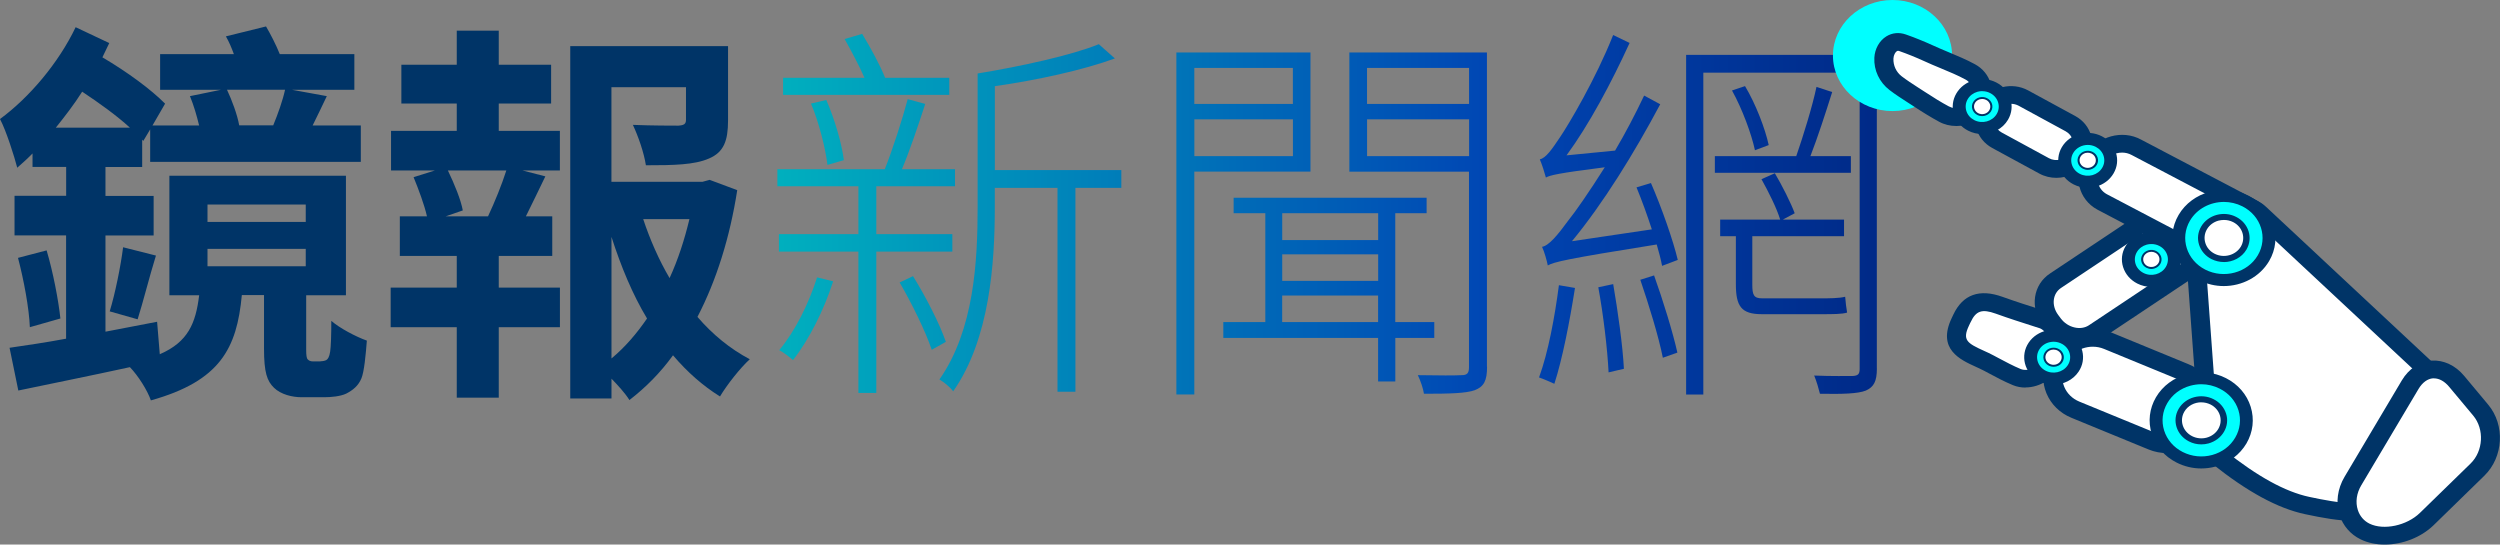 <svg width="101" height="22" viewBox="0 0 101 22" fill="none" xmlns="http://www.w3.org/2000/svg">
<rect x="0" y="0" width="101" height="22" fill="#808080" stroke="none"/>
<g id="&#232;&#179;&#135;&#231;&#148;&#162; 1 2" clip-path="url(#clip0_359_587)">
<g id="&#229;&#156;&#150;&#229;&#177;&#164; 1">
<g id="Group">
<path id="Vector" d="M12.953 14.594C13.046 14.594 13.123 14.577 13.183 14.546C13.243 14.515 13.307 14.418 13.338 14.209C13.369 14.001 13.385 13.555 13.385 12.962C13.708 13.249 14.373 13.602 14.821 13.761C14.774 14.368 14.712 15.009 14.604 15.28C14.479 15.583 14.265 15.759 13.985 15.903C13.753 16.015 13.367 16.048 13.106 16.048H12.179C11.809 16.048 11.346 15.937 11.067 15.664C10.79 15.391 10.666 15.056 10.666 14.081V11.922H9.77C9.569 14.081 8.891 15.393 6.096 16.176C5.957 15.775 5.587 15.184 5.248 14.833C3.641 15.184 2.037 15.505 0.74 15.777L0.386 14.05C1.035 13.955 1.822 13.842 2.67 13.683V9.509H0.587V7.91H2.673V6.743H1.314V6.2C1.112 6.408 0.897 6.601 0.696 6.776C0.587 6.344 0.248 5.272 0 4.809C1.175 3.946 2.362 2.553 3.056 1.099L4.414 1.74C4.321 1.932 4.228 2.124 4.137 2.316C5.141 2.907 6.099 3.611 6.67 4.188L6.161 5.068H8.044C7.951 4.683 7.827 4.252 7.674 3.884L8.924 3.628H6.469V2.188H9.449C9.356 1.932 9.247 1.675 9.126 1.469L10.748 1.068C10.934 1.388 11.149 1.804 11.304 2.188H14.316V3.628H11.798L13.203 3.884C13.001 4.316 12.802 4.716 12.631 5.068H14.577V6.539H6.067V5.227L5.79 5.692L5.744 5.644V6.747H4.261V7.915H6.207V9.514H4.261V13.4L6.347 12.999L6.455 14.311C7.599 13.815 7.907 13.063 8.046 11.929H6.843V7.099H13.976V11.929H12.37V14.135C12.37 14.344 12.385 14.472 12.432 14.519C12.479 14.567 12.54 14.6 12.634 14.6H12.957L12.953 14.594ZM1.884 10.117C2.145 10.997 2.362 12.131 2.44 12.867L1.206 13.218C1.175 12.449 0.96 11.299 0.727 10.418L1.886 10.115L1.884 10.117ZM5.25 5.159C4.709 4.663 4.015 4.167 3.32 3.704C2.996 4.217 2.624 4.696 2.254 5.159H5.25ZM4.432 12.579C4.649 11.875 4.88 10.741 4.973 9.989L6.3 10.325C6.023 11.222 5.775 12.228 5.56 12.9L4.432 12.579ZM8.383 8.966H12.352V8.262H8.383V8.966ZM8.383 10.757H12.352V10.053H8.383V10.757ZM9.17 3.624C9.372 4.055 9.587 4.632 9.664 5.064H11.038C11.224 4.615 11.424 4.055 11.517 3.624H9.17Z" fill="#003467"/>
<path id="Vector_2" d="M20.148 5.287H22.619V6.886H21.105L22.032 7.125C21.77 7.685 21.491 8.229 21.245 8.741H22.311V10.34H20.15V11.619H22.621V13.218H20.15V16.065H18.453V13.218H15.783V11.619H18.453V10.34H16.153V8.741H17.25C17.141 8.262 16.911 7.654 16.709 7.158L17.573 6.886H15.798V5.287H18.453V4.184H16.215V2.615H18.453V1.24H20.15V2.615H22.265V4.184H20.15V5.287H20.148ZM19.716 8.741C19.993 8.15 20.272 7.462 20.456 6.886H18.094C18.355 7.429 18.619 8.069 18.697 8.501L18.001 8.741H19.714H19.716ZM29.784 7.685C29.491 9.571 28.95 11.315 28.177 12.803C28.795 13.521 29.504 14.098 30.291 14.513C29.905 14.864 29.365 15.552 29.088 16.017C28.392 15.585 27.76 15.025 27.189 14.354C26.679 15.059 26.092 15.649 25.429 16.162C25.258 15.889 24.981 15.585 24.704 15.298V16.098H23.038V1.863H29.413V4.869C29.413 5.685 29.243 6.148 28.642 6.404C28.055 6.661 27.222 6.677 26.094 6.677C26.016 6.165 25.786 5.51 25.569 5.045C26.324 5.076 27.175 5.076 27.406 5.076C27.636 5.059 27.714 5.012 27.714 4.836V3.524H24.702V7.346H28.376L28.669 7.266L29.781 7.681L29.784 7.685ZM24.704 14.482C25.261 14.017 25.724 13.474 26.14 12.867C25.553 11.892 25.09 10.772 24.704 9.571V14.482ZM25.985 8.852C26.262 9.685 26.619 10.499 27.051 11.235C27.39 10.499 27.654 9.683 27.853 8.852H25.985Z" fill="#003467"/>
<path id="Vector_3" d="M35.403 10.164V15.874H34.679V10.164H31.468V9.46H34.679V7.524H31.406V6.836H35.745C36.068 6.02 36.454 4.822 36.671 4.006L37.38 4.198C37.103 5.045 36.762 6.07 36.438 6.836H38.583V7.524H35.403V9.46H38.475V10.164H35.403ZM33.659 11.365C33.289 12.532 32.671 13.747 32.037 14.548C31.929 14.453 31.652 14.228 31.481 14.147C32.13 13.364 32.669 12.276 33.01 11.206L33.659 11.365ZM38.353 3.832H31.636V3.144H34.925C34.708 2.649 34.384 2.041 34.122 1.576L34.832 1.368C35.171 1.928 35.556 2.632 35.758 3.142H38.351V3.83L38.353 3.832ZM33.429 6.663C33.351 6.008 33.09 4.952 32.764 4.184L33.382 4.039C33.721 4.807 34.016 5.83 34.091 6.47L33.427 6.663H33.429ZM36.886 11.156C37.411 12.003 37.967 13.092 38.213 13.811L37.642 14.131C37.395 13.395 36.839 12.259 36.345 11.412L36.886 11.156ZM45.3 7.59H43.447V15.827H42.723V7.59H40.19V8.373C40.19 10.629 39.988 13.699 38.508 15.81C38.399 15.651 38.122 15.426 37.952 15.331C39.357 13.331 39.496 10.534 39.496 8.375V2.969C41.24 2.682 43.295 2.233 44.392 1.785L45.041 2.361C43.776 2.826 41.892 3.241 40.192 3.481V6.871H45.302V7.59H45.3Z" fill="url(#paint0_linear_359_587)"/>
<path id="Vector_4" d="M48.25 6.933V15.937H47.525V2.12H52.943V6.933H48.25ZM48.25 2.744V4.198H52.232V2.744H48.25ZM52.234 6.309V4.822H48.252V6.309H52.234ZM56.371 13.652V15.412H55.675V13.652H49.422V13.011H51.119V8.613H49.839V7.989H57.635V8.613H56.369V13.011H57.945V13.652H56.369H56.371ZM51.802 8.613V9.7H55.678V8.613H51.802ZM51.802 11.348H55.678V10.276H51.802V11.348ZM55.675 13.011V11.939H51.8V13.011H55.675ZM60.077 14.819C60.077 15.379 59.953 15.618 59.582 15.763C59.228 15.891 58.563 15.908 57.528 15.908C57.497 15.699 57.389 15.381 57.28 15.156C58.098 15.172 58.84 15.172 59.055 15.156C59.272 15.156 59.347 15.075 59.347 14.835V6.935H54.514V2.12H60.072V14.819H60.077ZM55.228 2.744V4.198H59.35V2.744H55.228ZM59.352 6.309V4.822H55.23V6.309H59.352Z" fill="url(#paint1_linear_359_587)"/>
<path id="Vector_5" d="M63.629 11.635C63.412 13.011 63.119 14.513 62.796 15.505C62.656 15.441 62.364 15.313 62.177 15.249C62.547 14.24 62.811 12.817 62.98 11.522L63.629 11.633V11.635ZM66.7 7.398C67.132 8.39 67.596 9.716 67.782 10.501L67.148 10.741C67.101 10.485 67.024 10.197 66.931 9.877C63.226 10.468 62.793 10.582 62.53 10.724C62.499 10.549 62.39 10.164 62.299 9.972C62.576 9.925 62.933 9.493 63.365 8.9C63.627 8.58 64.198 7.764 64.832 6.758C62.949 6.997 62.625 7.078 62.454 7.173C62.408 6.997 62.299 6.646 62.208 6.437C62.454 6.39 62.703 6.022 63.026 5.541C63.365 5.045 64.478 3.173 65.171 1.415L65.836 1.735C65.096 3.351 64.201 5.031 63.288 6.276L65.249 6.084C65.665 5.38 66.067 4.613 66.423 3.861L67.073 4.212C66.007 6.212 64.772 8.21 63.507 9.745L66.734 9.266C66.547 8.689 66.332 8.098 66.115 7.57L66.703 7.394L66.7 7.398ZM65.173 11.476C65.36 12.563 65.559 13.972 65.606 14.899L64.987 15.044C64.941 14.1 64.77 12.677 64.571 11.606L65.173 11.478V11.476ZM66.824 11.125C67.179 12.117 67.58 13.412 67.766 14.245L67.179 14.453C67.008 13.59 66.607 12.294 66.268 11.303L66.824 11.127V11.125ZM75.826 14.883C75.826 15.41 75.702 15.635 75.378 15.78C75.055 15.908 74.436 15.924 73.526 15.908C73.479 15.716 73.386 15.395 73.293 15.172C74.018 15.203 74.667 15.189 74.869 15.189C75.07 15.172 75.13 15.108 75.13 14.902V2.936H68.814V15.939H68.119V2.217H75.824V14.883H75.826ZM69.28 6.309H72.568C72.845 5.51 73.218 4.31 73.386 3.51L74.02 3.719C73.758 4.551 73.433 5.557 73.14 6.309H74.775V6.981H69.28V6.309ZM73.588 12.053C73.865 12.053 74.297 12.053 74.545 11.989C74.561 12.197 74.592 12.468 74.623 12.629C74.421 12.693 74.02 12.693 73.619 12.693H71.179C70.346 12.693 70.129 12.373 70.129 11.478V9.543H69.495V8.871H71.919C71.779 8.406 71.44 7.735 71.163 7.239L71.704 6.999C71.997 7.495 72.353 8.2 72.506 8.615L72.028 8.871H74.499V9.543H70.793V11.493C70.793 11.925 70.855 12.053 71.194 12.053H73.588ZM70.499 3.479C70.931 4.198 71.316 5.206 71.456 5.861L70.9 6.07C70.76 5.415 70.39 4.407 69.973 3.655L70.499 3.479Z" fill="url(#paint2_linear_359_587)"/>
</g>
<g id="Group_2">
<g id="Group_3">
<path id="Vector_6" d="M88.88 8.941L88.982 9.078C89.383 9.617 89.286 10.334 88.767 10.668L84.608 13.439C84.089 13.774 83.338 13.604 82.937 13.065L82.835 12.928C82.434 12.389 82.531 11.672 83.05 11.338L87.21 8.567C87.728 8.233 88.479 8.402 88.88 8.941Z" fill="white"/>
<path id="Vector_7" d="M84.007 13.97C83.886 13.97 83.761 13.955 83.637 13.928C83.23 13.838 82.866 13.602 82.62 13.269L82.518 13.131C81.995 12.427 82.137 11.491 82.831 11.042L86.986 8.274C87.332 8.051 87.755 7.981 88.18 8.076C88.588 8.167 88.951 8.402 89.197 8.737L89.299 8.873C89.822 9.578 89.68 10.514 88.987 10.962L84.832 13.73C84.586 13.889 84.302 13.97 84.007 13.97ZM87.81 8.753C87.671 8.753 87.538 8.79 87.427 8.861L83.272 11.629C82.922 11.854 82.868 12.344 83.15 12.722L83.252 12.86C83.391 13.048 83.593 13.181 83.817 13.23C84.025 13.278 84.229 13.247 84.389 13.143L88.544 10.375C88.894 10.15 88.947 9.66 88.665 9.282L88.564 9.144C88.424 8.956 88.225 8.824 87.999 8.774C87.934 8.759 87.872 8.753 87.81 8.753Z" fill="#003467"/>
</g>
<g id="Group_4">
<path id="Vector_8" d="M76.457 4.243C77.642 4.243 78.603 3.348 78.603 2.244C78.603 1.139 77.642 0.244 76.457 0.244C75.273 0.244 74.312 1.139 74.312 2.244C74.312 3.348 75.273 4.243 76.457 4.243Z" fill="#00FFFF"/>
<path id="Vector_9" d="M76.457 4.487C75.13 4.487 74.051 3.481 74.051 2.244C74.051 1.006 75.13 0 76.457 0C77.785 0 78.864 1.006 78.864 2.244C78.864 3.481 77.785 4.487 76.457 4.487ZM76.457 0.485C75.418 0.485 74.572 1.275 74.572 2.244C74.572 3.213 75.418 4.002 76.457 4.002C77.497 4.002 78.343 3.213 78.343 2.244C78.343 1.275 77.497 0.485 76.457 0.485Z" fill="#00FFFF"/>
</g>
<g id="Group_5">
<path id="Vector_10" d="M79.952 4.163L79.883 4.274C79.609 4.712 79.001 4.861 78.532 4.605C78.186 4.417 77.853 4.21 77.528 3.993C77.202 3.776 76.883 3.586 76.586 3.359C76.265 3.115 76.092 2.731 76.109 2.343C76.129 1.954 76.435 1.576 76.861 1.723C77.195 1.839 77.592 2 77.907 2.144C78.463 2.401 79.064 2.607 79.597 2.898C80.067 3.155 80.227 3.721 79.952 4.159V4.163Z" fill="white"/>
<path id="Vector_11" d="M79.026 5.09C78.791 5.09 78.554 5.035 78.337 4.917C78.022 4.745 77.694 4.547 77.304 4.289C77.22 4.233 77.136 4.179 77.051 4.126C76.814 3.973 76.57 3.816 76.34 3.64C75.928 3.326 75.697 2.837 75.724 2.33C75.742 1.973 75.928 1.642 76.209 1.469C76.444 1.324 76.721 1.297 76.994 1.392C77.333 1.51 77.736 1.673 78.075 1.828C78.279 1.923 78.492 2.01 78.702 2.099C79.064 2.25 79.438 2.405 79.788 2.595C80.103 2.766 80.329 3.043 80.424 3.376C80.517 3.706 80.469 4.051 80.282 4.347L80.214 4.458C79.959 4.865 79.498 5.092 79.026 5.092V5.09ZM76.677 2.054C76.657 2.054 76.644 2.06 76.635 2.066C76.573 2.105 76.502 2.221 76.495 2.363C76.482 2.644 76.606 2.913 76.83 3.084C77.036 3.241 77.266 3.39 77.49 3.535C77.576 3.591 77.663 3.646 77.749 3.702C78.12 3.946 78.43 4.136 78.727 4.295C79.013 4.452 79.385 4.361 79.553 4.093L79.622 3.981C79.79 3.712 79.693 3.367 79.405 3.212C79.09 3.041 78.751 2.901 78.392 2.752C78.17 2.661 77.951 2.568 77.736 2.469C77.424 2.326 77.038 2.169 76.728 2.062C76.708 2.054 76.69 2.051 76.679 2.051L76.677 2.054Z" fill="#003467"/>
</g>
<g id="Group_6">
<path id="Vector_12" d="M96.705 20.302C95.677 20.905 94.443 20.686 93.202 20.42C91.908 20.143 90.613 19.252 89.623 18.463C88.905 17.891 89.189 16.974 89.131 16.189C89.071 15.383 89.013 14.577 88.954 13.771C88.878 12.745 88.803 11.718 88.728 10.691L89.993 8.745C90.29 8.288 90.864 8.224 91.269 8.603L99.4 16.191C99.832 16.602 97.645 19.457 97.348 19.779C97.144 19.998 96.929 20.17 96.703 20.302H96.705Z" fill="white"/>
<path id="Vector_13" d="M95.143 21.046C94.492 21.046 93.811 20.919 93.118 20.771C92.023 20.537 90.797 19.872 89.375 18.738C88.699 18.199 88.725 17.453 88.748 16.794C88.754 16.589 88.761 16.395 88.748 16.213L88.338 10.604L89.665 8.561C89.869 8.249 90.19 8.047 90.545 8.005C90.901 7.964 91.265 8.09 91.542 8.35C98.56 14.899 99.531 15.806 99.675 15.943C99.967 16.22 99.961 16.711 98.977 18.209C98.443 19.023 97.813 19.829 97.641 20.017C97.419 20.256 97.173 20.455 96.909 20.61C96.357 20.932 95.763 21.048 95.141 21.048L95.143 21.046ZM89.122 10.782L89.516 16.166C89.532 16.383 89.525 16.604 89.516 16.819C89.497 17.387 89.479 17.876 89.873 18.192C91.201 19.25 92.318 19.864 93.288 20.073C94.527 20.337 95.622 20.515 96.499 20C96.699 19.884 96.885 19.732 97.058 19.546C97.49 19.079 99.03 16.926 99.072 16.393C98.367 15.736 90.997 8.857 90.997 8.857C90.886 8.753 90.76 8.704 90.636 8.718C90.514 8.733 90.403 8.809 90.321 8.933L89.12 10.782H89.122Z" fill="#003467"/>
</g>
<g id="Group_7">
<path id="Vector_14" d="M80.388 4.29L80.317 4.402C80.042 4.842 80.201 5.406 80.673 5.662L82.575 6.697C83.047 6.954 83.652 6.805 83.927 6.366L83.998 6.253C84.272 5.814 84.113 5.25 83.642 4.993L81.739 3.958C81.268 3.702 80.663 3.85 80.388 4.29Z" fill="white"/>
<path id="Vector_15" d="M83.077 7.185C82.842 7.185 82.605 7.13 82.388 7.012L80.484 5.977C80.169 5.805 79.943 5.528 79.848 5.196C79.755 4.865 79.804 4.52 79.99 4.225L80.058 4.113C80.44 3.504 81.284 3.297 81.938 3.653L83.841 4.688C84.495 5.043 84.717 5.828 84.335 6.439L84.267 6.551C84.012 6.958 83.551 7.185 83.077 7.185ZM81.246 4.196C81.038 4.196 80.836 4.295 80.723 4.475L80.655 4.586C80.573 4.717 80.553 4.867 80.593 5.012C80.635 5.159 80.732 5.281 80.872 5.355L82.775 6.39C83.061 6.547 83.433 6.456 83.602 6.187L83.671 6.076C83.839 5.807 83.742 5.462 83.453 5.305L81.55 4.27C81.455 4.219 81.35 4.194 81.246 4.194V4.196Z" fill="#003467"/>
</g>
<g id="Group_8">
<path id="Vector_16" d="M83.012 14.397L82.942 14.548C82.662 15.141 82.002 15.447 81.477 15.232C81.091 15.073 80.712 14.862 80.347 14.668C79.635 14.292 78.671 14.118 79.196 13.009L79.267 12.858C79.622 12.11 80.176 12.121 80.765 12.332C81.359 12.544 81.962 12.734 82.565 12.929C83.09 13.146 83.292 13.807 83.012 14.397Z" fill="white"/>
<path id="Vector_17" d="M81.829 15.658C81.656 15.658 81.483 15.627 81.319 15.559C80.985 15.42 80.661 15.249 80.349 15.081L80.156 14.978C80.045 14.92 79.93 14.868 79.815 14.815C79.194 14.532 78.255 14.106 78.844 12.86C78.882 12.782 78.902 12.736 78.915 12.71C79.298 11.898 79.968 11.656 80.903 11.993C81.421 12.179 81.962 12.352 82.483 12.517L82.72 12.594C83.077 12.741 83.347 13.04 83.46 13.418C83.569 13.778 83.535 14.174 83.363 14.536L83.292 14.687C83.008 15.286 82.416 15.653 81.829 15.653V15.658ZM79.604 13.032L79.547 13.154C79.27 13.738 79.471 13.864 80.151 14.172C80.28 14.23 80.411 14.29 80.533 14.356L80.73 14.461C81.025 14.618 81.331 14.782 81.63 14.906C81.958 15.04 82.396 14.811 82.587 14.406L82.658 14.255C82.755 14.048 82.778 13.817 82.718 13.623C82.667 13.453 82.56 13.327 82.418 13.265L82.23 13.205C81.703 13.036 81.155 12.862 80.624 12.67C80.076 12.474 79.83 12.555 79.618 13.007L79.604 13.036V13.032Z" fill="#003467"/>
</g>
<g id="Group_9">
<path id="Vector_18" d="M83.14 14.493L83.055 14.672C82.716 15.39 83.065 16.23 83.836 16.546L86.94 17.821C87.711 18.138 88.611 17.812 88.95 17.094L89.035 16.914C89.375 16.196 89.025 15.357 88.255 15.04L85.15 13.765C84.38 13.448 83.48 13.774 83.14 14.493Z" fill="white"/>
<path id="Vector_19" d="M87.56 18.306C87.303 18.306 87.043 18.259 86.793 18.155L83.686 16.879C83.221 16.689 82.864 16.337 82.678 15.893C82.494 15.449 82.503 14.966 82.709 14.532L82.795 14.35C82.999 13.916 83.376 13.583 83.852 13.41C84.329 13.238 84.847 13.249 85.313 13.439L88.42 14.716C88.885 14.906 89.242 15.257 89.428 15.701C89.612 16.145 89.601 16.629 89.397 17.062L89.311 17.244C88.996 17.91 88.296 18.306 87.562 18.306H87.56ZM84.546 14.007C84.406 14.007 84.267 14.032 84.132 14.079C83.848 14.182 83.624 14.381 83.502 14.639L83.416 14.821C83.294 15.079 83.287 15.366 83.398 15.633C83.509 15.897 83.722 16.106 83.999 16.222L87.106 17.498C87.68 17.734 88.353 17.49 88.606 16.955L88.692 16.773C88.814 16.515 88.821 16.228 88.71 15.961C88.599 15.697 88.386 15.488 88.109 15.373L85.002 14.096C84.856 14.036 84.703 14.007 84.548 14.007H84.546Z" fill="#003467"/>
</g>
<g id="Group_10">
<path id="Vector_20" d="M91.316 9.972L91.225 10.117C90.871 10.685 90.117 10.896 89.55 10.588L84.918 8.156C84.353 7.848 84.18 7.132 84.535 6.565L84.626 6.421C84.98 5.853 85.734 5.642 86.301 5.95L90.933 8.381C91.498 8.689 91.671 9.406 91.316 9.972Z" fill="white"/>
<path id="Vector_21" d="M90.117 11.088C89.856 11.088 89.594 11.026 89.357 10.898L84.732 8.468C83.976 8.057 83.742 7.123 84.205 6.384L84.296 6.239C84.759 5.499 85.745 5.231 86.496 5.638L91.123 8.067C91.879 8.479 92.114 9.412 91.65 10.152L91.56 10.297C91.243 10.803 90.682 11.088 90.119 11.088H90.117ZM85.731 6.165C85.432 6.165 85.131 6.324 84.958 6.599L84.867 6.743C84.619 7.14 84.73 7.634 85.113 7.844L89.74 10.274C90.13 10.487 90.644 10.332 90.895 9.935L90.986 9.79C91.234 9.394 91.125 8.9 90.74 8.689L86.115 6.26C85.995 6.196 85.865 6.165 85.734 6.165H85.731Z" fill="#003467"/>
</g>
<g id="Group_11">
<path id="Vector_22" d="M80.081 5.171C80.593 5.171 81.009 4.783 81.009 4.305C81.009 3.827 80.593 3.44 80.081 3.44C79.568 3.44 79.152 3.827 79.152 4.305C79.152 4.783 79.568 5.171 80.081 5.171Z" fill="#00FFFF"/>
<path id="Vector_23" d="M80.078 5.415C79.886 5.415 79.691 5.371 79.511 5.278C79.232 5.136 79.03 4.902 78.939 4.617C78.849 4.332 78.884 4.033 79.037 3.774C79.19 3.514 79.44 3.326 79.746 3.241C80.052 3.159 80.373 3.19 80.65 3.332C81.226 3.626 81.439 4.301 81.124 4.836C80.909 5.204 80.499 5.413 80.078 5.413V5.415ZM80.083 3.681C80.021 3.681 79.957 3.69 79.894 3.706C79.724 3.754 79.582 3.859 79.496 4.006C79.409 4.152 79.391 4.32 79.44 4.481C79.489 4.642 79.604 4.772 79.761 4.853C80.085 5.018 80.491 4.907 80.668 4.605C80.845 4.303 80.725 3.925 80.402 3.76C80.302 3.708 80.194 3.684 80.083 3.684V3.681Z" fill="#003467"/>
</g>
<g id="Group_12">
<path id="Vector_24" d="M80.081 4.652C80.286 4.652 80.453 4.497 80.453 4.305C80.453 4.114 80.286 3.958 80.081 3.958C79.875 3.958 79.708 4.114 79.708 4.305C79.708 4.497 79.875 4.652 80.081 4.652Z" fill="white"/>
<path id="Vector_25" d="M80.081 4.692C80.014 4.692 79.945 4.677 79.883 4.644C79.786 4.595 79.717 4.514 79.684 4.415C79.651 4.316 79.664 4.212 79.717 4.122C79.77 4.031 79.857 3.967 79.963 3.936C80.07 3.907 80.18 3.917 80.278 3.967C80.477 4.068 80.553 4.303 80.442 4.489C80.367 4.617 80.225 4.69 80.079 4.69L80.081 4.692ZM80.081 3.998C80.05 3.998 80.019 4.002 79.988 4.01C79.903 4.033 79.832 4.086 79.79 4.157C79.748 4.229 79.739 4.312 79.764 4.39C79.788 4.469 79.846 4.535 79.921 4.574C80.081 4.655 80.282 4.601 80.369 4.452C80.455 4.303 80.398 4.115 80.238 4.035C80.189 4.01 80.134 3.998 80.081 3.998Z" fill="#003467"/>
</g>
<g id="Group_13">
<path id="Vector_26" d="M84.344 7.342C84.857 7.342 85.273 6.955 85.273 6.477C85.273 5.999 84.857 5.611 84.344 5.611C83.832 5.611 83.416 5.999 83.416 6.477C83.416 6.955 83.832 7.342 84.344 7.342Z" fill="#00FFFF"/>
<path id="Vector_27" d="M84.342 7.586C84.145 7.586 83.95 7.541 83.773 7.45C83.196 7.156 82.984 6.481 83.298 5.946C83.613 5.409 84.338 5.212 84.912 5.504C85.191 5.646 85.392 5.88 85.483 6.165C85.574 6.45 85.539 6.749 85.386 7.008C85.233 7.268 84.983 7.456 84.677 7.541C84.566 7.572 84.453 7.586 84.34 7.586H84.342ZM84.347 5.855C84.109 5.855 83.881 5.973 83.759 6.179C83.582 6.481 83.702 6.859 84.025 7.024C84.183 7.105 84.362 7.121 84.533 7.076C84.703 7.028 84.845 6.923 84.931 6.776C85.018 6.63 85.036 6.462 84.987 6.303C84.938 6.144 84.823 6.012 84.666 5.931C84.564 5.88 84.455 5.855 84.347 5.855Z" fill="#003467"/>
</g>
<g id="Group_14">
<path id="Vector_28" d="M84.344 6.824C84.55 6.824 84.717 6.668 84.717 6.477C84.717 6.285 84.55 6.13 84.344 6.13C84.139 6.13 83.972 6.285 83.972 6.477C83.972 6.668 84.139 6.824 84.344 6.824Z" fill="white"/>
<path id="Vector_29" d="M84.344 6.863C84.276 6.863 84.209 6.846 84.147 6.815C83.948 6.714 83.872 6.479 83.983 6.293C84.036 6.202 84.123 6.136 84.229 6.107C84.335 6.078 84.446 6.088 84.544 6.138C84.641 6.187 84.71 6.268 84.743 6.367C84.776 6.466 84.763 6.57 84.71 6.661C84.657 6.751 84.57 6.815 84.464 6.846C84.426 6.857 84.386 6.863 84.347 6.863H84.344ZM84.344 6.169C84.313 6.169 84.282 6.173 84.251 6.181C84.167 6.204 84.096 6.258 84.054 6.328C83.968 6.477 84.025 6.665 84.185 6.745C84.262 6.784 84.351 6.793 84.435 6.77C84.519 6.747 84.59 6.694 84.632 6.623C84.674 6.551 84.683 6.468 84.659 6.39C84.635 6.311 84.577 6.245 84.502 6.206C84.453 6.181 84.397 6.169 84.344 6.169Z" fill="#003467"/>
</g>
<g id="Group_15">
<g id="Group_16">
<path id="Vector_30" d="M86.915 11.346C87.428 11.346 87.843 10.959 87.843 10.48C87.843 10.002 87.428 9.615 86.915 9.615C86.402 9.615 85.986 10.002 85.986 10.48C85.986 10.959 86.402 11.346 86.915 11.346Z" fill="#00FFFF"/>
<path id="Vector_31" d="M86.913 11.59C86.72 11.59 86.525 11.546 86.345 11.454C86.066 11.311 85.865 11.078 85.774 10.792C85.683 10.507 85.718 10.208 85.871 9.949C86.024 9.689 86.274 9.501 86.58 9.416C86.886 9.334 87.207 9.365 87.484 9.507C88.061 9.801 88.273 10.476 87.959 11.011C87.744 11.379 87.334 11.588 86.913 11.588V11.59ZM86.917 9.859C86.853 9.859 86.791 9.867 86.729 9.883C86.558 9.931 86.416 10.036 86.33 10.183C86.243 10.33 86.226 10.497 86.274 10.656C86.323 10.815 86.438 10.947 86.596 11.028C86.919 11.193 87.325 11.082 87.502 10.78C87.679 10.478 87.56 10.1 87.236 9.935C87.136 9.883 87.028 9.859 86.917 9.859Z" fill="#003467"/>
</g>
<g id="Group_17">
<path id="Vector_32" d="M86.915 10.828C87.12 10.828 87.287 10.672 87.287 10.48C87.287 10.289 87.12 10.133 86.915 10.133C86.709 10.133 86.543 10.289 86.543 10.48C86.543 10.672 86.709 10.828 86.915 10.828Z" fill="white"/>
<path id="Vector_33" d="M86.915 10.867C86.846 10.867 86.78 10.85 86.718 10.819C86.62 10.77 86.551 10.689 86.518 10.59C86.485 10.491 86.498 10.387 86.551 10.297C86.605 10.206 86.691 10.142 86.797 10.111C86.904 10.082 87.015 10.092 87.112 10.142C87.311 10.243 87.387 10.478 87.276 10.664C87.223 10.755 87.136 10.821 87.03 10.85C86.992 10.861 86.953 10.867 86.913 10.867H86.915ZM86.915 10.173C86.884 10.173 86.853 10.177 86.822 10.185C86.738 10.208 86.667 10.261 86.624 10.332C86.582 10.404 86.574 10.487 86.598 10.565C86.622 10.644 86.68 10.71 86.755 10.749C86.833 10.788 86.921 10.796 87.006 10.774C87.09 10.751 87.161 10.697 87.203 10.627C87.289 10.478 87.232 10.29 87.072 10.21C87.023 10.185 86.968 10.173 86.915 10.173Z" fill="#003467"/>
</g>
</g>
<g id="Group_18">
<g id="Group_19">
<path id="Vector_34" d="M82.966 15.296C83.479 15.296 83.894 14.909 83.894 14.43C83.894 13.952 83.479 13.565 82.966 13.565C82.453 13.565 82.037 13.952 82.037 14.43C82.037 14.909 82.453 15.296 82.966 15.296Z" fill="#00FFFF"/>
<path id="Vector_35" d="M82.964 15.54C82.749 15.54 82.532 15.486 82.337 15.373C81.78 15.048 81.61 14.362 81.958 13.844C82.305 13.325 83.041 13.166 83.597 13.491C83.868 13.648 84.054 13.893 84.125 14.181C84.196 14.468 84.143 14.767 83.974 15.017C83.748 15.354 83.36 15.538 82.964 15.538V15.54ZM82.966 13.806C82.915 13.806 82.864 13.813 82.815 13.823C82.64 13.86 82.494 13.959 82.399 14.1C82.204 14.391 82.299 14.775 82.611 14.959C82.924 15.141 83.336 15.052 83.533 14.761C83.629 14.62 83.657 14.453 83.617 14.29C83.578 14.129 83.471 13.99 83.32 13.902C83.212 13.84 83.092 13.806 82.968 13.806H82.966Z" fill="#003467"/>
</g>
<g id="Group_20">
<path id="Vector_36" d="M82.966 14.777C83.171 14.777 83.338 14.622 83.338 14.43C83.338 14.239 83.171 14.083 82.966 14.083C82.76 14.083 82.594 14.239 82.594 14.43C82.594 14.622 82.76 14.777 82.966 14.777Z" fill="white"/>
<path id="Vector_37" d="M82.964 14.817C82.888 14.817 82.813 14.798 82.746 14.759C82.653 14.705 82.587 14.618 82.563 14.519C82.538 14.418 82.556 14.315 82.616 14.228C82.673 14.141 82.766 14.079 82.873 14.056C82.981 14.034 83.092 14.05 83.185 14.106C83.378 14.218 83.438 14.457 83.316 14.637C83.239 14.755 83.103 14.819 82.966 14.819L82.964 14.817ZM82.966 14.123C82.942 14.123 82.915 14.125 82.891 14.131C82.804 14.149 82.731 14.197 82.684 14.267C82.638 14.338 82.622 14.42 82.642 14.499C82.662 14.579 82.713 14.647 82.789 14.691C82.944 14.782 83.148 14.736 83.243 14.594C83.338 14.449 83.292 14.259 83.139 14.17C83.086 14.139 83.026 14.123 82.964 14.123H82.966Z" fill="#003467"/>
</g>
</g>
<g id="Group_21">
<g id="Group_22">
<path id="Vector_38" d="M88.934 18.682C89.941 18.682 90.757 17.921 90.757 16.982C90.757 16.043 89.941 15.282 88.934 15.282C87.926 15.282 87.11 16.043 87.11 16.982C87.11 17.921 87.926 18.682 88.934 18.682Z" fill="#00FFFF"/>
<path id="Vector_39" d="M88.929 18.926C88.586 18.926 88.245 18.845 87.932 18.686C87.442 18.438 87.088 18.027 86.93 17.529C86.773 17.032 86.835 16.507 87.101 16.05C87.653 15.11 88.92 14.763 89.929 15.277C90.418 15.525 90.773 15.937 90.928 16.434C91.083 16.932 91.023 17.457 90.757 17.914C90.489 18.368 90.048 18.701 89.514 18.847C89.319 18.901 89.122 18.926 88.925 18.926H88.929ZM88.934 15.523C88.785 15.523 88.637 15.544 88.49 15.583C88.089 15.693 87.759 15.941 87.56 16.284C87.36 16.625 87.314 17.019 87.431 17.393C87.549 17.767 87.815 18.075 88.182 18.261C88.55 18.447 88.971 18.49 89.373 18.381C89.774 18.271 90.104 18.023 90.303 17.68C90.503 17.339 90.549 16.945 90.432 16.571C90.314 16.197 90.048 15.889 89.68 15.703C89.448 15.585 89.191 15.523 88.934 15.523Z" fill="#003467"/>
</g>
<g id="Group_23">
<path id="Vector_40" d="M88.934 17.831C89.437 17.831 89.844 17.451 89.844 16.982C89.844 16.513 89.437 16.133 88.934 16.133C88.431 16.133 88.023 16.513 88.023 16.982C88.023 17.451 88.431 17.831 88.934 17.831Z" fill="white"/>
<path id="Vector_41" d="M88.931 17.953C88.759 17.953 88.588 17.914 88.433 17.833C87.93 17.577 87.742 16.986 88.019 16.515C88.293 16.046 88.927 15.87 89.432 16.129C89.676 16.253 89.853 16.459 89.933 16.707C90.013 16.955 89.982 17.22 89.847 17.447C89.714 17.674 89.492 17.839 89.226 17.914C89.129 17.941 89.029 17.953 88.931 17.953ZM88.934 16.253C88.657 16.253 88.388 16.389 88.247 16.631C88.041 16.984 88.18 17.426 88.559 17.62C88.743 17.713 88.954 17.734 89.153 17.68C89.353 17.624 89.519 17.5 89.618 17.331C89.718 17.16 89.74 16.963 89.683 16.777C89.625 16.591 89.49 16.436 89.308 16.343C89.189 16.284 89.062 16.255 88.936 16.255L88.934 16.253Z" fill="#003467"/>
</g>
</g>
<g id="Group_24">
<g id="Group_25">
<path id="Vector_42" d="M89.844 11.315C90.852 11.315 91.668 10.554 91.668 9.615C91.668 8.676 90.852 7.915 89.844 7.915C88.837 7.915 88.021 8.676 88.021 9.615C88.021 10.554 88.837 11.315 89.844 11.315Z" fill="#00FFFF"/>
<path id="Vector_43" d="M89.84 11.557C89.503 11.557 89.162 11.48 88.845 11.319C87.837 10.805 87.464 9.623 88.016 8.683C88.568 7.743 89.836 7.396 90.844 7.91C91.852 8.425 92.225 9.607 91.673 10.546C91.294 11.191 90.578 11.557 89.84 11.557ZM89.847 8.158C89.293 8.158 88.756 8.433 88.473 8.917C88.061 9.621 88.338 10.509 89.095 10.894C89.851 11.278 90.804 11.018 91.216 10.313C91.631 9.609 91.351 8.72 90.594 8.336C90.356 8.216 90.099 8.158 89.847 8.158Z" fill="#003467"/>
</g>
<g id="Group_26">
<path id="Vector_44" d="M89.844 10.464C90.347 10.464 90.755 10.084 90.755 9.615C90.755 9.146 90.347 8.766 89.844 8.766C89.341 8.766 88.934 9.146 88.934 9.615C88.934 10.084 89.341 10.464 89.844 10.464Z" fill="white"/>
<path id="Vector_45" d="M89.842 10.586C89.674 10.586 89.503 10.546 89.344 10.468C89.1 10.344 88.923 10.137 88.843 9.89C88.763 9.642 88.794 9.377 88.929 9.15C89.062 8.923 89.284 8.757 89.55 8.683C89.818 8.611 90.099 8.638 90.343 8.764C90.846 9.02 91.032 9.611 90.757 10.082C90.569 10.404 90.21 10.588 89.842 10.588V10.586ZM89.847 8.886C89.774 8.886 89.698 8.896 89.625 8.914C89.426 8.97 89.259 9.094 89.16 9.264C89.06 9.433 89.038 9.631 89.096 9.817C89.153 10.003 89.288 10.158 89.47 10.251C89.847 10.443 90.323 10.313 90.531 9.962C90.737 9.609 90.598 9.166 90.221 8.974C90.104 8.914 89.977 8.886 89.847 8.886Z" fill="#003467"/>
</g>
</g>
<g id="Group_27">
<path id="Vector_46" d="M100.089 18.971C100.739 18.339 100.796 17.259 100.22 16.569L99.247 15.403C98.671 14.713 97.829 14.775 97.372 15.54L95.057 19.436C94.602 20.201 94.822 21.116 95.546 21.471C96.271 21.826 97.392 21.599 98.042 20.967L100.089 18.971Z" fill="white"/>
<path id="Vector_47" d="M96.344 22C95.996 22 95.659 21.932 95.367 21.789C94.959 21.589 94.656 21.24 94.518 20.808C94.359 20.31 94.432 19.746 94.72 19.263L97.035 15.366C97.317 14.895 97.754 14.604 98.234 14.569C98.715 14.536 99.196 14.759 99.551 15.184L100.524 16.35C101.213 17.176 101.142 18.463 100.366 19.221L98.319 21.217C97.8 21.721 97.049 22 96.342 22H96.344ZM98.334 15.284C98.321 15.284 98.308 15.284 98.294 15.284C98.073 15.3 97.864 15.453 97.709 15.713L95.393 19.61C95.205 19.926 95.154 20.287 95.256 20.603C95.334 20.849 95.502 21.044 95.726 21.155C96.3 21.436 97.233 21.238 97.765 20.721L99.812 18.726C100.326 18.226 100.375 17.339 99.919 16.792L98.946 15.627C98.762 15.406 98.547 15.286 98.336 15.286L98.334 15.284Z" fill="#003467"/>
</g>
</g>
</g>
</g>
<defs>
<linearGradient id="paint0_linear_359_587" x1="21.48" y1="8.621" x2="98.811" y2="8.621" gradientUnits="userSpaceOnUse">
<stop stop-color="#00D4C2"/>
<stop offset="0.5" stop-color="#0046B4"/>
</linearGradient>
<linearGradient id="paint1_linear_359_587" x1="21.48" y1="9.028" x2="98.811" y2="9.028" gradientUnits="userSpaceOnUse">
<stop stop-color="#00D4C2"/>
<stop offset="0.5" stop-color="#0046B4"/>
<stop offset="1" stop-color="#000046"/>
</linearGradient>
<linearGradient id="paint2_linear_359_587" x1="21.48" y1="8.677" x2="98.811" y2="8.677" gradientUnits="userSpaceOnUse">
<stop stop-color="#00D4C2"/>
<stop offset="0.5" stop-color="#0046B4"/>
<stop offset="1" stop-color="#000046"/>
</linearGradient>
<clipPath id="clip0_359_587">
<rect width="101" height="22" fill="white"/>
</clipPath>
</defs>
</svg>
